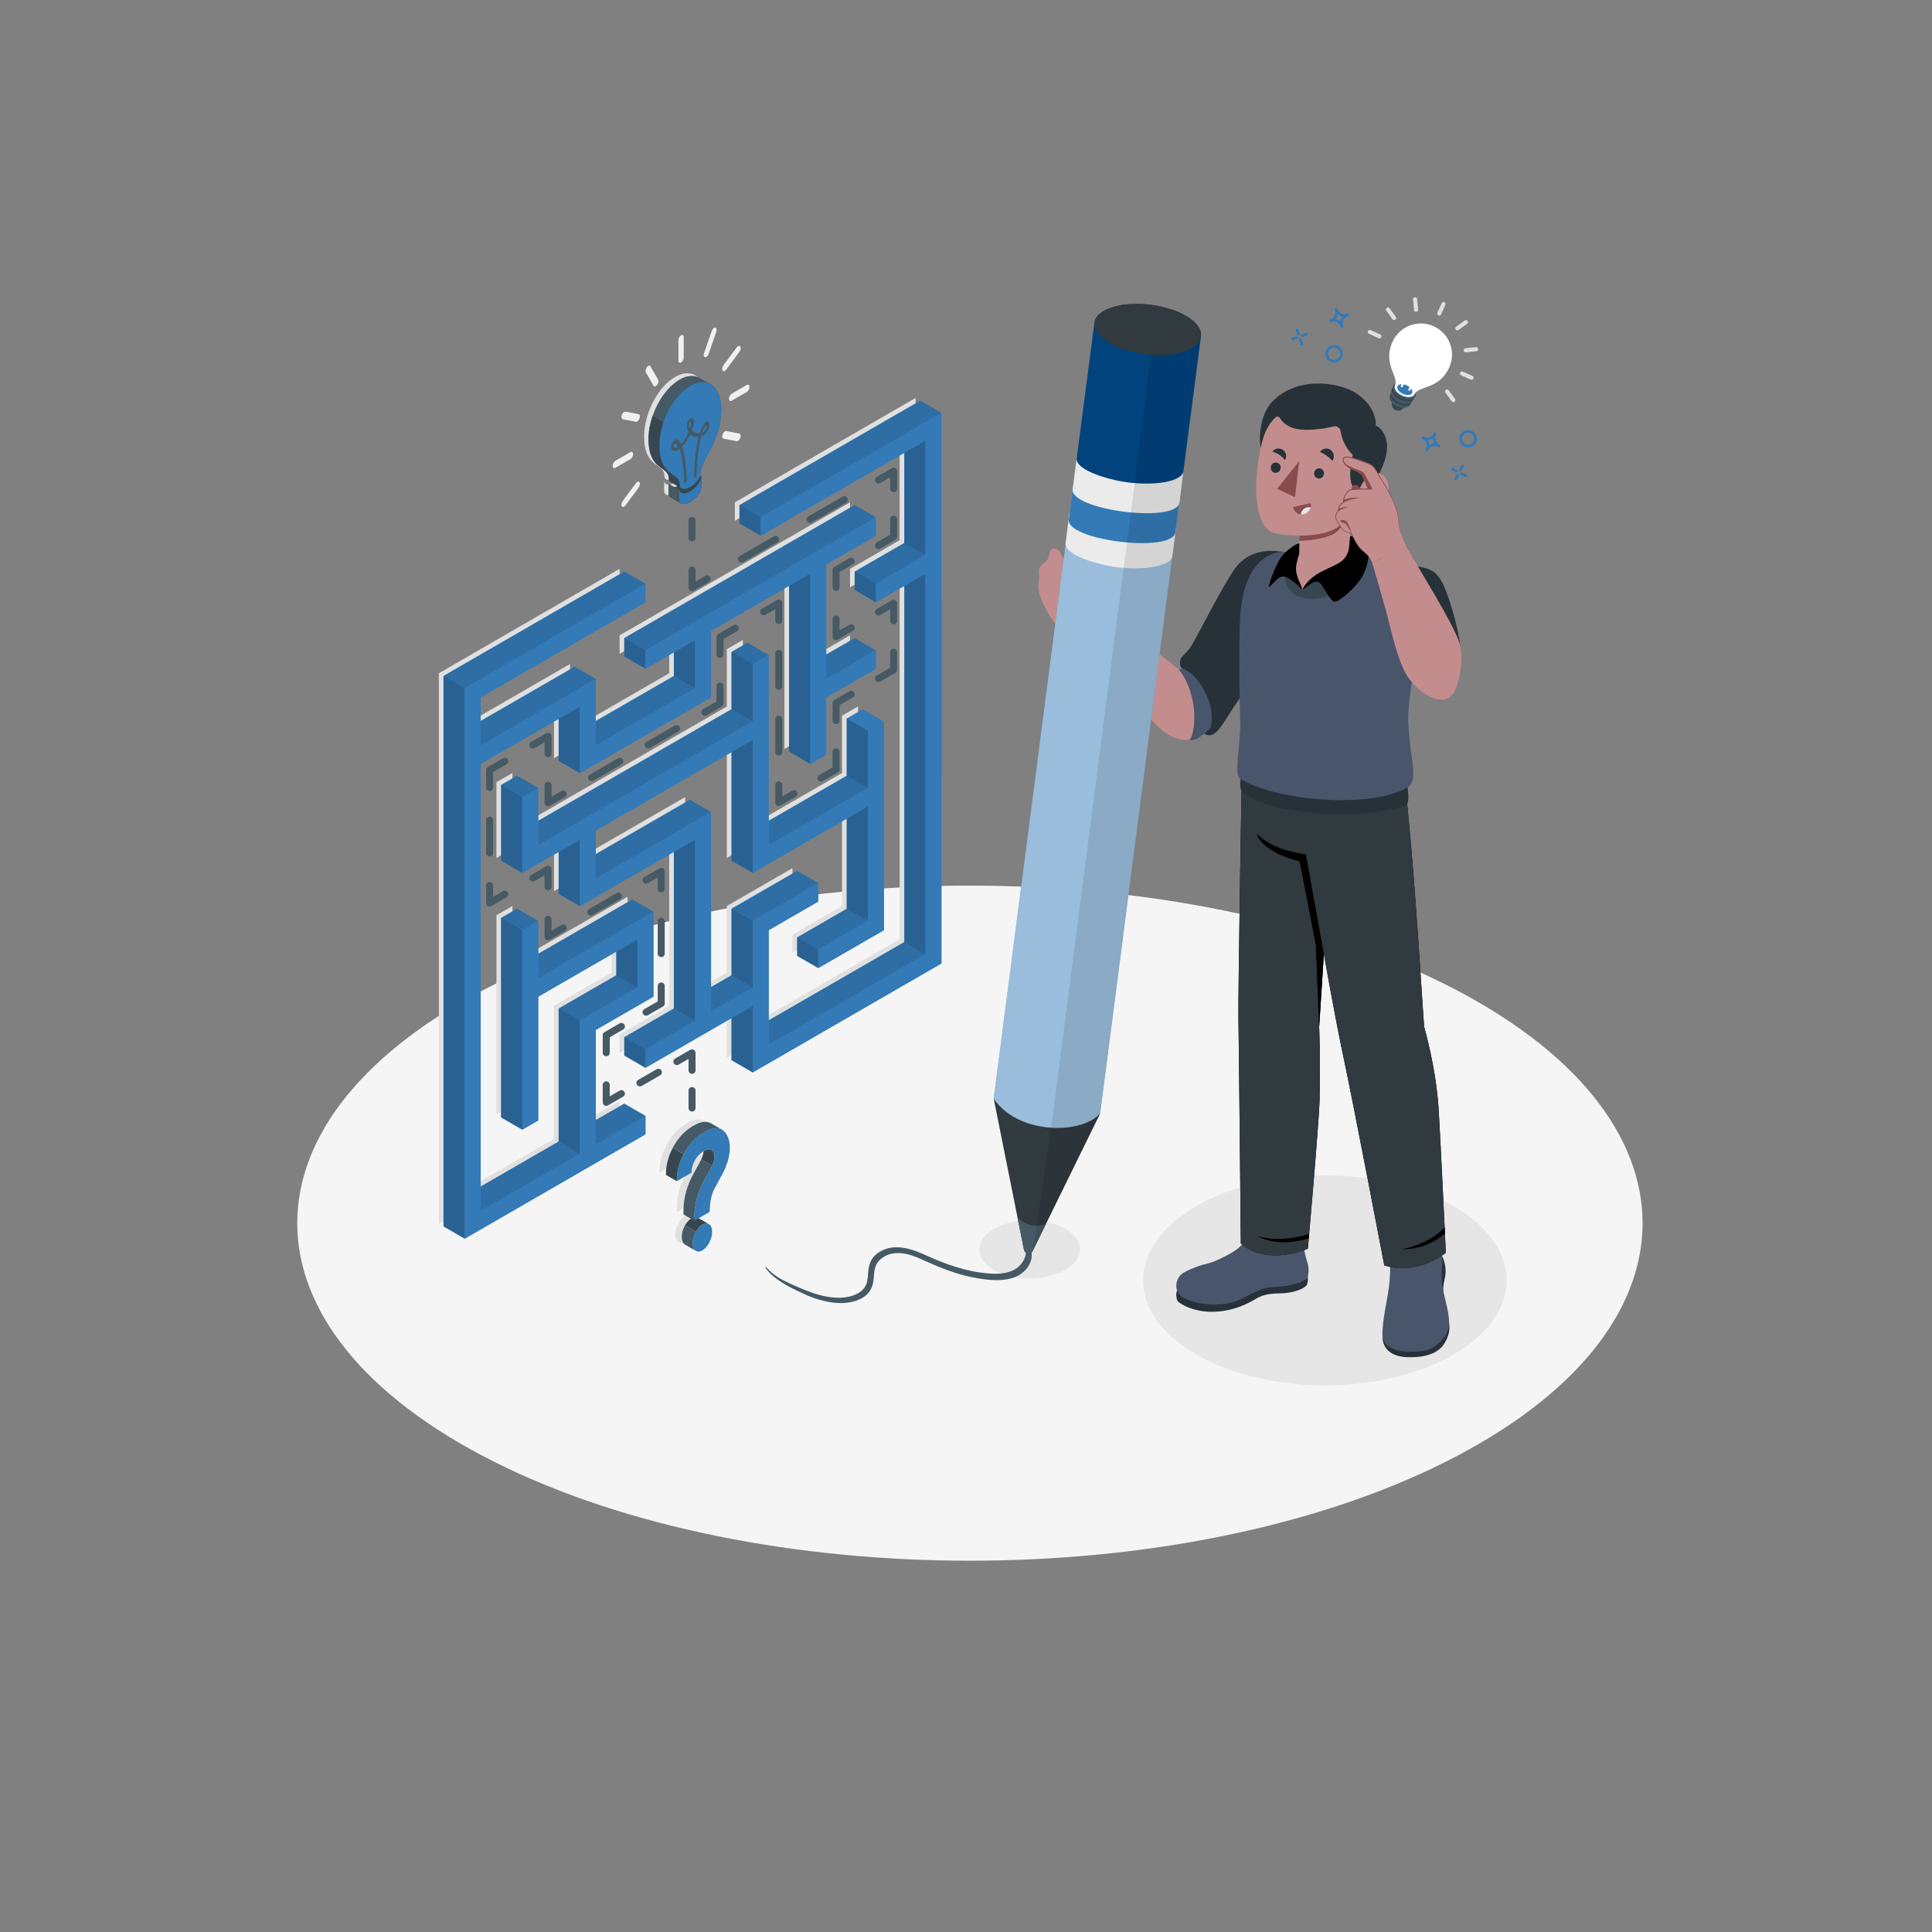 <?xml version="1.0" encoding="UTF-8"?>
<svg xmlns="http://www.w3.org/2000/svg" viewBox="-100 -100 650 650">
  <rect x="-100" y="-100" width="650" height="650" fill="#808080" stroke="none"/>
  <defs>
    <style>
      .cls-1 {
        fill: #f0f0f0;
      }

      .cls-2, .cls-3 {
        fill: #fff;
      }

      .cls-4 {
        fill: #37474f;
      }

	  .cls-5 {
		fill: #49556B;
	  }

      .cls-6 {
        fill: #f5f5f5;
      }

      .cls-7 {
        fill: #455a64;
      }

      .cls-8 {
        stroke-dasharray: 0 0 13.31 13.31;
      }

      .cls-8, .cls-9, .cls-10, .cls-11, .cls-12, .cls-13, .cls-14, .cls-15 {
        fill: none;
        stroke: #455a64;
        stroke-linecap: round;
        stroke-linejoin: round;
        stroke-width: 2.36px;
      }

      .cls-16 {
        opacity: .2;
      }

      .cls-17 {
        fill: #00437D;
      }
	  .cls-17-1 {
		fill: #c48d8d;
	  }

      .cls-9 {
        stroke-dasharray: 0 0 10.73 10.73;
      }

      .cls-3 {
        opacity: .5;
      }

      .cls-18 {
        fill: #e0e0e0;
      }

      .cls-19 {
        fill: #e6e6e6;
      }

      .cls-11 {
        stroke-dasharray: 0 0 11.06 11.06;
      }

      .cls-20 {
        fill: #337AB7;
      }

	  .cls-20-1 {
        fill: #874c4c;
      }

      .cls-21 {
        opacity: .1;
      }

      .cls-12 {
        stroke-dasharray: 0 0 10.99 10.99;
      }

      .cls-22 {
        fill: #ebebeb;
      }

      .cls-13 {
        stroke-dasharray: 0 0 11.01 11.01;
      }

      .cls-14 {
        stroke-dasharray: 0 0 10.89 10.89;
      }

      .cls-15 {
        stroke-dasharray: 0 0 7.18 7.18;
      }

      .cls-23 {
        fill: #313a3f;
      }
	  .cls-28 {
		fill: #263238;
	  }
    </style>
  </defs>
  <g id="Floor">
    <path id="Floor-2" data-name="Floor" class="cls-6" d="m66.29,391.82c-88.38-44.35-88.38-116.25,0-160.6,88.38-44.35,231.67-44.35,320.05,0,88.38,44.35,88.38,116.25,0,160.6-88.38,44.35-231.67,44.35-320.05,0Z"/>
  </g>
  <g id="Shadows">
    <ellipse id="Shadow" class="cls-19" cx="345.74" cy="330.76" rx="61.17" ry="35.32"/>
    <path id="Shadow-2" data-name="Shadow" class="cls-19" d="m258.41,313.41c6.62,3.82,6.62,10.02,0,13.85-6.62,3.82-17.36,3.82-23.98,0-6.62-3.82-6.62-10.02,0-13.85,6.62-3.82,17.36-3.82,23.98,0Z"/>
    <g id="Shadow-3" data-name="Shadow">
      <polygon class="cls-18" points="53.01 129.6 53.01 145.77 91.77 123.39 91.77 145.77 125.15 126.5 125.15 110.33 108.46 119.96 108.46 113.76 185.98 69 185.98 75.21 169.29 84.85 169.29 123.39 185.98 113.76 185.98 119.96 169.29 129.6 169.29 148.87 163.91 151.98 163.91 87.95 130.53 107.22 130.53 129.6 86.39 155.08 86.39 132.7 53.01 151.98 53.01 302.41 86.39 283.13 86.39 238.38 105.77 227.19 105.77 211.02 72.39 230.3 72.39 271.95 67.02 275.05 67.02 207.92 72.39 204.82 72.39 224.09 111.15 201.71 111.15 230.3 91.77 241.48 91.77 280.03 108.46 270.39 108.46 276.6 47.64 311.72 47.64 126.5 108.46 91.38 108.46 97.59 53.01 129.6"/>
      <polygon class="cls-18" points="208.04 219.11 144.53 255.78 144.53 233.4 108.46 254.22 108.46 248.02 125.15 238.38 125.15 177.46 86.39 199.83 86.39 177.46 67.02 188.65 67.02 163.17 72.39 160.06 72.39 179.34 144.53 137.69 144.53 118.41 149.91 115.31 149.91 179.34 183.29 160.06 183.29 140.79 188.67 137.69 188.67 207.92 166.6 220.66 166.6 214.45 183.29 204.82 183.29 166.27 144.53 188.65 144.53 143.89 91.77 174.35 91.77 190.52 130.53 168.15 130.53 235.28 144.53 227.19 144.53 204.82 166.6 192.08 166.6 198.28 149.91 207.92 149.91 246.47 202.67 216 202.67 87.95 185.98 97.59 185.98 91.38 202.67 81.74 202.67 43.2 147.22 75.21 147.22 69 208.04 33.89 208.04 219.11"/>
    </g>
  </g>
  <g id="Labyrinth">
    <g id="Labyrinth-2" data-name="Labyrinth">
      <g>
        <path class="cls-20" d="m110.02,92.28l-60.82,35.12v185.22s7.14,4.12,7.14,4.12l60.82-35.12v-6.21l-7.14-4.12-9.56,5.52v-30.31s19.38-11.19,19.38-11.19v-28.58s-7.14-4.12-7.14-4.12l-31.62,18.26v-11.03s-7.14-4.12-7.14-4.12l-5.38,3.1v67.13l7.14,4.12,5.38-3.1v-41.65l26.25-15.15v7.93s-19.38,11.19-19.38,11.19v44.75s-26.25,15.15-26.25,15.15v-142.19l26.25-15.15v14.14l7.14,4.12,44.13-25.48v-22.38s26.25-15.15,26.25-15.15v55.79s7.14,4.12,7.14,4.12l5.38-3.1v-19.27s16.69-9.64,16.69-9.64v-6.21s-7.14-4.12-7.14-4.12l-9.56,5.52v-30.31s16.69-9.64,16.69-9.64v-6.21l-7.14-4.12-77.52,44.75v6.21l7.14,4.12,9.56-5.52v7.93s-26.25,15.15-26.25,15.15v-14.14s-7.14-4.12-7.14-4.12l-31.62,18.26v-7.93l55.45-32.01v-6.21s-7.14-4.12-7.14-4.12Z"/>
        <path class="cls-20" d="m216.74,38.91l-7.14-4.12-60.82,35.12v6.21s7.14,4.12,7.14,4.12l48.31-27.89v30.31l-16.69,9.64v6.21s7.14,4.12,7.14,4.12l9.56-5.52v119.82s-45.63,26.34-45.63,26.34v-30.31s16.69-9.64,16.69-9.64v-6.21s-7.14-4.12-7.14-4.12l-22.07,12.74v22.38s-6.87,3.97-6.87,3.97v-58.89l-7.14-4.12-31.62,18.26v-7.93l45.63-26.34v36.51s7.14,4.12,7.14,4.12l31.62-18.26v30.31l-16.69,9.64v6.21l7.14,4.12,22.07-12.74v-70.23l-7.14-4.12-5.38,3.1v19.27s-26.25,15.15-26.25,15.15v-55.79s-7.14-4.12-7.14-4.12l-5.38,3.1v19.27l-65,37.53v-11.03l-7.14-4.12-5.38,3.1v25.48l7.14,4.12,12.24-7.07v14.14s7.14,4.12,7.14,4.12l31.62-18.26v52.68s-16.69,9.64-16.69,9.64v6.21s7.14,4.12,7.14,4.12l28.93-16.71v14.14l7.14,4.12,63.51-36.67V38.91Z"/>
      </g>
      <g class="cls-21">
        <polygon points="117.15 96.4 110.02 92.28 49.19 127.4 56.33 131.52 117.15 96.4"/>
        <polygon points="155.91 74.02 148.78 69.9 209.6 34.79 216.74 38.91 155.91 74.02"/>
        <polygon points="100.46 128.41 93.33 124.29 61.71 142.55 61.71 150.79 100.46 128.41"/>
        <polygon points="126.71 127.4 133.85 131.52 100.46 150.79 100.46 142.55 126.71 127.4"/>
        <polygon points="194.67 74.02 187.54 69.9 110.02 114.66 117.15 118.78 194.67 74.02"/>
        <polygon points="194.67 96.4 211.36 86.76 204.23 82.64 187.54 92.28 194.67 96.4"/>
        <polygon points="194.67 118.78 187.54 114.66 178.01 120.13 177.98 128.41 194.67 118.78"/>
        <polygon points="153.23 123.43 146.09 119.31 151.46 116.21 158.6 120.33 153.23 123.43"/>
        <polygon points="146.09 138.59 81.08 176.12 81.08 184.35 153.23 142.7 146.09 138.59"/>
        <polygon points="81.08 165.08 75.71 168.18 68.57 164.07 73.95 160.96 81.08 165.08"/>
        <polygon points="75.71 212.94 81.08 209.84 73.95 205.72 68.57 208.82 75.71 212.94"/>
        <polygon points="95.09 288.15 87.95 284.03 61.71 299.19 61.71 307.43 95.09 288.15"/>
        <polygon points="117.15 275.41 110.02 271.3 100.46 276.81 100.46 285.05 117.15 275.41"/>
        <polygon points="107.33 228.09 114.47 232.21 95.09 243.4 87.95 239.28 107.33 228.09"/>
        <polygon points="119.84 206.73 81.08 229.11 81.08 220.87 112.71 202.61 119.84 206.73"/>
        <polygon points="100.46 195.54 139.22 173.17 132.09 169.05 100.46 187.3 100.46 195.54"/>
        <polygon points="110.02 248.92 126.71 239.28 133.85 243.4 117.15 253.04 110.02 248.92"/>
        <polygon points="146.09 228.09 153.23 232.21 139.22 240.3 139.22 232.06 146.09 228.09"/>
        <polygon points="146.09 205.72 168.16 192.98 175.29 197.09 153.23 209.83 146.09 205.72"/>
        <polygon points="158.6 251.49 211.36 221.02 204.23 216.9 158.6 243.25 158.6 251.49"/>
        <polygon points="191.98 209.83 175.29 219.47 168.16 215.35 184.85 205.72 191.98 209.83"/>
        <polygon points="191.98 165.08 158.6 184.35 158.6 176.12 184.85 160.96 191.98 165.08"/>
      </g>
      <g class="cls-16">
        <polygon points="56.33 316.74 56.33 131.52 49.19 127.4 49.19 312.62 56.33 316.74"/>
        <polygon points="155.91 80.23 155.91 74.02 148.78 69.9 148.78 76.11 155.91 80.23"/>
        <polygon points="133.85 131.52 133.85 115.35 126.71 119.47 126.71 127.4 133.85 131.52"/>
        <polygon points="117.15 124.98 117.15 118.78 110.02 114.66 110.02 120.86 117.15 124.98"/>
        <polygon points="211.36 86.76 204.23 82.64 204.23 52.34 211.36 48.22 211.36 86.76"/>
        <polygon points="194.67 102.61 194.67 96.4 187.54 92.28 187.54 98.49 194.67 102.61"/>
        <polygon points="172.6 157 165.47 152.88 165.47 97.09 172.6 92.97 172.6 157"/>
        <polygon points="153.23 142.7 153.23 123.43 146.09 119.31 146.09 138.59 153.23 142.7"/>
        <polygon points="75.71 193.67 75.71 168.18 68.57 164.07 68.57 189.55 75.71 193.67"/>
        <polygon points="153.23 148.91 146.09 153.03 146.09 189.55 153.23 193.67 153.23 148.91"/>
        <polygon points="95.09 160.1 95.09 137.72 87.95 141.84 87.95 155.98 95.09 160.1"/>
        <polygon points="75.71 280.07 75.71 212.94 68.57 208.82 68.57 275.95 75.71 280.07"/>
        <polygon points="95.09 288.15 95.09 243.4 87.95 239.28 87.95 284.03 95.09 288.15"/>
        <polygon points="114.47 232.21 114.47 216.04 107.33 220.16 107.33 228.09 114.47 232.21"/>
        <polygon points="95.09 204.85 95.09 182.48 87.95 186.6 87.95 200.73 95.09 204.85"/>
        <polygon points="126.71 186.6 133.85 182.48 133.85 243.4 126.71 239.28 126.71 186.6"/>
        <polygon points="117.15 259.24 110.02 255.12 110.02 248.92 117.15 253.04 117.15 259.24"/>
        <polygon points="153.23 232.21 153.23 209.83 146.09 205.72 146.09 228.09 153.23 232.21"/>
        <polygon points="153.23 260.8 153.23 238.42 146.09 242.54 146.09 256.68 153.23 260.8"/>
        <polygon points="211.36 221.02 211.36 92.97 204.23 97.09 204.23 216.9 211.36 221.02"/>
        <polygon points="175.29 225.68 175.29 219.47 168.16 215.35 168.16 221.56 175.29 225.68"/>
        <polygon points="191.98 209.83 191.98 171.29 184.85 175.41 184.85 205.72 191.98 209.83"/>
        <polygon points="191.98 165.08 191.98 145.81 184.85 141.69 184.85 160.96 191.98 165.08"/>
      </g>
      <g>
        <polygon class="cls-20" points="61.71 134.62 61.71 150.79 100.46 128.41 100.46 150.79 133.85 131.52 133.85 115.35 117.15 124.98 117.15 118.78 194.67 74.02 194.67 80.23 177.98 89.87 177.98 128.41 194.67 118.78 194.67 124.98 177.98 134.62 177.98 153.89 172.6 157 172.6 92.97 139.22 112.24 139.22 134.62 95.09 160.1 95.09 137.72 61.71 157 61.71 307.43 95.09 288.15 95.09 243.4 114.47 232.21 114.47 216.04 81.08 235.32 81.08 276.97 75.71 280.07 75.71 212.94 81.08 209.84 81.08 229.11 119.84 206.73 119.84 235.32 100.46 246.5 100.46 285.05 117.15 275.41 117.15 281.62 56.33 316.74 56.33 131.52 117.15 96.4 117.15 102.61 61.71 134.62"/>
        <polygon class="cls-20" points="216.74 224.13 153.23 260.8 153.23 238.42 117.15 259.24 117.15 253.04 133.85 243.4 133.85 182.48 95.09 204.85 95.09 182.48 75.71 193.67 75.71 168.18 81.08 165.08 81.08 184.35 153.23 142.7 153.23 123.43 158.6 120.33 158.6 184.35 191.98 165.08 191.98 145.81 197.36 142.7 197.36 212.94 175.29 225.68 175.29 219.47 191.98 209.83 191.98 171.29 153.23 193.67 153.23 148.91 100.46 179.37 100.46 195.54 139.22 173.17 139.22 240.3 153.23 232.21 153.23 209.83 175.29 197.09 175.29 203.3 158.6 212.94 158.6 251.49 211.36 221.02 211.36 92.97 194.67 102.61 194.67 96.4 211.36 86.76 211.36 48.22 155.91 80.23 155.91 74.02 216.74 38.91 216.74 224.13"/>
      </g>
    </g>
  </g>
  <g id="Line">
    <g id="Line-2" data-name="Line">
      <g>
        <line class="cls-10" x1="132.83" y1="272.79" x2="132.83" y2="266.91"/>
        <polyline class="cls-10" points="132.83 260.11 132.83 254.22 127.73 257.16"/>
        <line class="cls-15" x1="121.51" y1="260.75" x2="112.17" y2="266.14"/>
        <polyline class="cls-10" points="109.06 267.94 103.96 270.88 103.96 264.99"/>
        <polyline class="cls-10" points="103.96 254.18 103.96 248.29 109.06 245.34"/>
        <polyline class="cls-10" points="117.36 240.55 122.46 237.61 122.46 231.72"/>
        <line class="cls-14" x1="122.46" y1="220.83" x2="122.46" y2="204.5"/>
        <polyline class="cls-10" points="122.46 199.06 122.46 193.17 117.36 196.11"/>
        <line class="cls-9" x1="108.07" y1="201.48" x2="94.13" y2="209.53"/>
        <polyline class="cls-10" points="89.48 212.21 84.38 215.16 84.38 209.27"/>
        <polyline class="cls-10" points="84.38 198.35 84.38 192.46 79.28 195.41"/>
        <polyline class="cls-10" points="69.83 200.86 64.73 203.81 64.73 197.92"/>
        <line class="cls-12" x1="64.73" y1="186.93" x2="64.73" y2="170.44"/>
        <polyline class="cls-10" points="64.73 164.94 64.73 159.06 69.83 156.11"/>
        <polyline class="cls-10" points="79.28 150.66 84.38 147.71 84.38 153.6"/>
        <polyline class="cls-10" points="84.38 164.2 84.38 170.09 89.48 167.14"/>
        <line class="cls-13" x1="99.01" y1="161.64" x2="132.37" y2="142.38"/>
        <polyline class="cls-10" points="137.14 139.63 142.24 136.68 142.24 130.79"/>
        <polyline class="cls-10" points="142.24 120.2 142.24 114.31 147.34 111.36"/>
        <polyline class="cls-10" points="156.91 105.83 162.01 102.89 162.01 108.78"/>
        <line class="cls-11" x1="162.01" y1="119.84" x2="162.01" y2="158.55"/>
        <polyline class="cls-10" points="162.01 164.08 162.01 169.97 167.12 167.02"/>
        <polyline class="cls-10" points="176.18 161.79 181.28 158.85 181.28 152.96"/>
        <polyline class="cls-10" points="181.28 142.41 181.28 136.52 186.38 133.58"/>
        <polyline class="cls-10" points="195.55 128.28 200.65 125.33 200.65 119.44"/>
        <polyline class="cls-10" points="200.65 108.85 200.65 102.96 195.55 105.9"/>
        <polyline class="cls-10" points="186.38 111.2 181.28 114.15 181.28 108.26"/>
        <polyline class="cls-10" points="181.28 97.66 181.28 91.77 186.38 88.82"/>
        <polyline class="cls-10" points="195.55 83.53 200.65 80.58 200.65 74.69"/>
        <polyline class="cls-10" points="200.65 64.42 200.65 58.53 195.55 61.47"/>
        <line class="cls-8" x1="184.03" y1="68.13" x2="143.69" y2="91.42"/>
        <polyline class="cls-10" points="137.93 94.74 132.83 97.69 132.83 91.8"/>
        <line class="cls-10" x1="132.83" y1="80.95" x2="132.83" y2="75.06"/>
      </g>
    </g>
  </g>
  <g id="Icons">
    <g id="Idea_icon" data-name="Idea icon">
      <g>
        <path class="cls-18" d="m127.13,26.82c-5.75,3.32-10.42,12.23-10.42,19.91,0,11.03,6.82,8.92,6.82,13.36,0,.71.35,1.21,1.05,1.35,1.4.27,3.68-1.04,5.08-2.93.7-.95,1.05-1.86,1.05-2.56h0c0-4.44,6.82-10.22,6.82-21.24,0-7.67-4.66-11.2-10.42-7.88Zm6.02,14.71c-.5,1-1.35,1.91-2.4,2.32-.23.86-.45,1.87-.64,3.05-.92,5.52-.86,9.82-.86,9.86,0,.31-.18.68-.42.83,0,0,0,0,0,0-.23.13-.42,0-.43-.31,0-.18-.06-4.49.89-10.17.18-1.1.4-2.12.63-3.05-.35.04-.72.01-1.1-.08-.68-.17-1.24-.49-1.68-.92-.44.93-1,1.91-1.68,2.86-.38.53-.75.98-1.1,1.35.24.65.45,1.43.63,2.32.95,4.59.89,8.96.89,9.14,0,.32-.19.65-.44.81-.24.13-.43-.02-.42-.34,0-.04.05-4.41-.86-8.86-.2-.95-.41-1.71-.64-2.31-1.05.81-1.9.87-2.4.45-.5-.43-.57-1.33-.18-2.26.29-.7.72-1.19,1.17-1.33.68-.21,1.34.33,1.91,1.52.31-.32.65-.72,1-1.21.68-.95,1.21-1.9,1.6-2.77-.59-.87-.8-1.93-.63-2.86.15-.8.58-1.48,1.16-1.81.57-.33,1-.15,1.16.47.18.72-.04,2.04-.63,3.58.4.41.93.75,1.6.91.35.09.68.1,1,.06.57-1.84,1.23-3.15,1.91-3.72.45-.37.88-.39,1.17-.02.38.48.31,1.47-.18,2.47Z"/>
        <path class="cls-18" d="m130.84,57.33v3.53c0,.73-.36,1.67-1.09,2.65-1.44,1.94-3.8,3.3-5.24,3.02-.76-.14-1.11-.71-1.07-1.49v-3.18c.08.59.45,1.01,1.07,1.13,1.44.28,3.8-1.08,5.24-3.02.73-.98,1.09-1.91,1.09-2.65Z"/>
      </g>
      <g>
        <g>
          <path class="cls-4" d="m132.31,58.23c0,.74-.36,1.67-1.09,2.65-1.18,1.59-2.96,2.78-4.36,3.02l-1.95-1.13v3.18c-.03.59.17,1.05.58,1.31.14.09,3.24,1.87,3.68,2.12.13.07.28.13.45.16,1.44.28,3.8-1.08,5.24-3.02.73-.98,1.09-1.92,1.09-2.65v-3.53l-3.64-2.1Z"/>
          <path class="cls-7" d="m125.49,67.25c.14.09,3.24,1.87,3.68,2.12.13.07.28.13.45.16.15.03.31.03.47.02l-1.55-1.52v-3.18l-1.69-.97s0,0,0,0l-1.95-1.13v3.18c-.03.59.17,1.05.58,1.31Z"/>
          <path class="cls-7" d="m135.42,27.17c-1.83-1.05-4.21-.96-6.81.55-5.75,3.32-10.42,12.23-10.42,19.91,0,11.03,6.82,8.92,6.82,13.36,0,.53.2.94.59,1.18.13.08,3.25,1.87,3.65,2.1.13.08.29.13.46.17,1.4.27,3.68-1.04,5.08-2.93.7-.95,1.05-1.86,1.05-2.56,0-4.44,6.82-10.22,6.82-21.24,0-4.19-1.39-7.15-3.6-8.42-.61-.35-3.03-1.75-3.65-2.1Z"/>
        </g>
        <g>
          <g>
            <path class="cls-20" d="m137.36,43.26c-.29.24-.73,1.03-1.19,2.41.61-.31,1.1-.85,1.38-1.41.08-.16.33-.72.12-.98-.12-.15-.22-.1-.31-.03Z"/>
            <path class="cls-20" d="m132.16,42.06c-.22.13-.29.29-.33.5-.09.48.01,1.1.33,1.69.32-.95.42-1.7.33-2.07-.04-.16-.11-.24-.33-.12Z"/>
            <path class="cls-20" d="m126.95,49.27s-.04.01-.06.03c-.07.04-.15.13-.25.36-.21.5.04.77.12.84.28.24.76.22,1.38-.18-.46-.86-.9-1.13-1.19-1.04Z"/>
            <path class="cls-20" d="m132.25,29.82c-5.75,3.32-10.42,12.23-10.42,19.91,0,11.03,6.82,8.92,6.82,13.36,0,.71.35,1.21,1.05,1.35,1.4.27,3.68-1.04,5.08-2.93.7-.95,1.05-1.86,1.05-2.56h0c0-4.44,6.82-10.22,6.82-21.24,0-7.67-4.66-11.2-10.42-7.88Zm6.02,14.71c-.5,1-1.35,1.91-2.4,2.32-.23.86-.45,1.87-.64,3.05-.92,5.52-.86,9.82-.86,9.86,0,.31-.18.68-.42.83,0,0,0,0,0,0-.23.13-.42,0-.43-.31,0-.18-.06-4.49.89-10.17.18-1.1.4-2.12.63-3.05-.35.04-.72.01-1.1-.08-.68-.17-1.24-.49-1.68-.92-.44.93-1,1.91-1.68,2.86-.38.53-.75.98-1.1,1.35.24.65.45,1.43.63,2.32.95,4.59.89,8.96.89,9.14,0,.32-.19.65-.44.81-.24.13-.43-.02-.42-.34,0-.04.05-4.41-.86-8.86-.2-.95-.41-1.71-.64-2.31-1.05.81-1.9.87-2.4.45-.5-.43-.57-1.33-.18-2.26.29-.7.72-1.19,1.17-1.33.68-.21,1.34.33,1.91,1.52.32-.32.65-.72,1-1.21.68-.95,1.21-1.9,1.6-2.77-.59-.87-.8-1.93-.63-2.86.15-.8.58-1.48,1.16-1.81s1-.15,1.16.47c.18.72-.04,2.04-.63,3.58.4.41.93.75,1.6.91.35.09.68.1,1,.06.57-1.84,1.23-3.15,1.91-3.72.45-.37.88-.39,1.17-.02.38.48.31,1.47-.18,2.47Z"/>
          </g>
          <path class="cls-20" d="m135.95,60.33v3.53c0,.73-.36,1.67-1.09,2.65-1.44,1.94-3.8,3.3-5.24,3.02-.76-.14-1.11-.71-1.07-1.49v-3.18c.08.59.45,1.01,1.07,1.13,1.44.28,3.8-1.08,5.24-3.02.73-.98,1.09-1.91,1.09-2.65Z"/>
        </g>
        <path class="cls-4" d="m129.2,64.24c-.54-.32-3.48-2-3.6-2.07-.39-.23-.59-.65-.59-1.18,0-4.44-6.82-2.33-6.82-13.36,0-2.5.51-5.14,1.38-7.67,1.26.73,2.89,1.67,3.63,2.1-.87,2.53-1.37,5.17-1.37,7.67,0,11.03,6.82,8.92,6.82,13.36,0,.51.18.91.55,1.15Z"/>
        <path class="cls-4" d="m129.7,64.43c-.18-.03-.33-.09-.46-.17.13.08.29.13.46.17Z"/>
      </g>
      <g>
        <path class="cls-1" d="m129.14,21.96c-.49.28-.89-.02-.89-.67v-6.81c0-.65.4-1.41.89-1.69.49-.28.89.02.89.67v6.81c0,.65-.4,1.41-.89,1.69Z"/>
        <path class="cls-1" d="m121.08,29.49c-.42.57-.97.69-1.21.27l-2.56-4.43c-.25-.42-.1-1.23.32-1.8s.97-.69,1.21-.27l2.56,4.43c.25.42.1,1.23-.32,1.8Z"/>
        <path class="cls-1" d="m115.17,40.77c-.24.71-.79,1.21-1.21,1.13l-4.43-.85c-.42-.08-.57-.72-.32-1.43.24-.71.79-1.21,1.21-1.13l4.43.85c.42.08.57.72.32,1.43Z"/>
        <path class="cls-1" d="m113.01,52.77c0,.65-.4,1.41-.89,1.69l-5.11,2.95c-.49.28-.89-.02-.89-.67s.4-1.41.89-1.69l5.11-2.95c.49-.28.89.02.89.67Z"/>
        <path class="cls-1" d="m115.17,62.28c.24.42.1,1.23-.32,1.8l-4.43,5.96c-.42.57-.97.69-1.21.27-.25-.42-.1-1.23.32-1.8l4.43-5.96c.42-.57.97-.69,1.21-.27Z"/>
        <path class="cls-1" d="m143.11,46.15c.25-.71.79-1.21,1.21-1.13l4.43.85c.42.08.57.72.32,1.43-.25.71-.79,1.21-1.21,1.13l-4.43-.85c-.42-.08-.57-.72-.32-1.43Z"/>
        <path class="cls-1" d="m145.27,34.15c0-.65.4-1.41.89-1.69l5.11-2.95c.49-.28.89.02.89.67s-.4,1.41-.89,1.69l-5.11,2.95c-.49.28-.89-.02-.89-.67Z"/>
        <path class="cls-1" d="m143.11,24.64c-.25-.42-.1-1.23.32-1.8l4.43-5.96c.42-.57.97-.69,1.21-.27s.1,1.23-.32,1.8l-4.43,5.96c-.42.57-.97.69-1.21.27Z"/>
        <path class="cls-1" d="m137.21,20.18c-.42-.08-.57-.72-.32-1.43l2.56-7.38c.25-.71.79-1.21,1.21-1.13s.57.72.32,1.43l-2.56,7.38c-.25.71-.79,1.21-1.21,1.13Z"/>
      </g>
    </g>
    <g id="Question_Icon" data-name="Question Icon">
      <g>
        <path class="cls-18" d="m130.44,309.13c.92-.53,1.71-.56,2.36-.1.65.47.97,1.3.97,2.49s-.32,2.4-.97,3.62c-.64,1.22-1.42,2.09-2.33,2.62-.91.52-1.68.55-2.32.06s-.96-1.32-.96-2.51.32-2.39.95-3.6c.63-1.21,1.39-2.07,2.29-2.58Z"/>
        <path class="cls-18" d="m126.82,291.6l-4.96,2.86c-.03-3.23.81-6.38,2.5-9.48,1.69-3.09,3.92-5.44,6.68-7.03,1.78-1.03,3.29-1.46,4.54-1.31,1.25.15,2.25.84,3,2.05.75,1.22,1.13,2.73,1.13,4.55,0,.99-.12,2.04-.36,3.14-.24,1.1-.62,2.3-1.14,3.61-.3.76-1.03,2.18-2.18,4.23-1.1,1.96-1.79,3.3-2.06,4.01-.28.71-.51,1.57-.7,2.59s-.31,2.35-.36,3.99l-5.13,2.96-.02-1.12c0-2.25.31-4.48.93-6.68.62-2.2,1.62-4.51,3.01-6.92,1.34-2.34,2.15-3.88,2.42-4.63.28-.75.42-1.52.42-2.31,0-1.08-.34-1.79-1.01-2.15-.68-.36-1.58-.21-2.72.45-1.16.67-2.11,1.68-2.86,3.02-.74,1.34-1.12,2.74-1.14,4.18Z"/>
      </g>
      <g>
        <g>
          <path class="cls-20" d="m136.27,312.05c.92-.53,1.71-.56,2.36-.1.65.47.97,1.3.97,2.49s-.32,2.4-.97,3.62c-.64,1.22-1.42,2.09-2.33,2.62-.91.52-1.68.55-2.32.06-.64-.48-.96-1.32-.96-2.51s.32-2.39.95-3.6c.63-1.21,1.39-2.07,2.29-2.58Z"/>
          <path class="cls-7" d="m134.21,320.88s-.01,0-.02,0c-.07-.04-3.06-1.77-3.66-2.11-.07-.04-.14-.08-.2-.13-.64-.48-.96-1.32-.96-2.51s.32-2.4.95-3.6c.04-.08.09-.17.14-.25l3.66,2.12c-.05.08-.09.16-.13.25-.63,1.21-.95,2.41-.95,3.6s.32,2.03.96,2.51c.07.05.14.1.21.14Z"/>
          <path class="cls-4" d="m138.49,311.85c-.62-.36-1.36-.3-2.21.19-.83.48-1.55,1.26-2.16,2.34l-3.66-2.12c.57-1.01,1.24-1.76,2.01-2.24.05-.03.1-.07.15-.1.35-.2.68-.33,1-.39.44-.08.84-.02,1.2.19,0,0,.1.06.25.14.74.42,2.9,1.68,3.41,1.97,0,0,.01,0,.02.01Z"/>
        </g>
        <g>
          <path class="cls-20" d="m132.66,294.53l-4.96,2.86c-.03-3.23.81-6.38,2.5-9.48,1.69-3.09,3.92-5.44,6.68-7.03,1.78-1.03,3.29-1.46,4.54-1.31,1.25.15,2.25.84,3,2.05.75,1.22,1.13,2.73,1.13,4.55,0,.99-.12,2.04-.36,3.14-.24,1.1-.62,2.3-1.14,3.61-.3.76-1.03,2.18-2.18,4.23-1.1,1.96-1.79,3.3-2.06,4.01-.28.71-.51,1.57-.7,2.59-.19,1.02-.31,2.35-.36,3.99l-5.13,2.96-.02-1.12c0-2.25.31-4.48.93-6.68.62-2.2,1.62-4.51,3.01-6.92,1.34-2.34,2.15-3.88,2.42-4.63.28-.75.42-1.52.42-2.31,0-1.08-.34-1.79-1.01-2.15-.68-.36-1.58-.21-2.72.45-1.16.67-2.11,1.68-2.86,3.02-.74,1.34-1.12,2.74-1.14,4.18Z"/>
          <path class="cls-7" d="m142.84,280.04c-.43-.24-.9-.4-1.41-.46-1.25-.15-2.76.28-4.54,1.31-2.76,1.59-4.99,3.94-6.68,7.03-.07.13-.14.26-.21.39l-3.66-2.12c.07-.13.14-.26.21-.39,1.69-3.09,3.92-5.43,6.68-7.03,1.78-1.03,3.29-1.46,4.54-1.31.54.07,1.03.23,1.47.49.59.35,3.18,1.84,3.61,2.08Z"/>
          <path class="cls-7" d="m139.61,292.16c-.41.86-1.1,2.13-2.06,3.81-1.39,2.42-2.39,4.72-3.01,6.92-.62,2.19-.92,4.41-.93,6.65v.03l.02,1.13-1.17-.67-2.5-1.44-.02-1.13c0-2.25.31-4.48.93-6.68.62-2.2,1.62-4.51,3.01-6.92.96-1.68,1.65-2.95,2.07-3.81l3.66,2.11Z"/>
          <path class="cls-4" d="m129.99,288.31c-1.55,2.97-2.32,6-2.29,9.09l-3.66-2.12c-.02-3.09.74-6.12,2.29-9.09l3.66,2.12Z"/>
          <path class="cls-4" d="m140.38,289.04c0,.79-.14,1.56-.42,2.31-.08.21-.2.48-.36.82l-3.66-2.11c.16-.33.28-.61.36-.82.23-.63.37-1.27.4-1.93,1.11-.63,2-.77,2.66-.41.67.36,1.01,1.08,1.01,2.15Z"/>
        </g>
      </g>
    </g>
  </g>
  <g id="Character">
    <g id="Character-2" data-name="Character">
      <path id="Line-3" data-name="Line" class="cls-7" d="m157.56,326.61c1.04,1.43,2.31,2.62,3.74,3.65,1.49,1.08,3.03,2.05,4.68,2.88,3.17,1.61,6.4,3.23,9.84,4.19,3.44.96,7.19,1.48,10.71.7,1.72-.38,3.37-1.06,4.74-2.18,1.48-1.2,2.24-2.84,2.54-4.7.29-1.78.17-3.67.87-5.36.54-1.3,1.57-2.3,2.77-3,2.96-1.72,6.45-1.39,9.57-.32,1.88.64,3.68,1.51,5.49,2.32,1.86.84,3.74,1.62,5.66,2.33,3.98,1.48,8.1,2.62,12.31,3.19,3.72.51,7.79.72,11.33-.79,2.92-1.24,5.48-4.24,5.29-7.56-.05-.92-.29-1.76-.73-2.57-.18-.34-.55-.68-.97-.62-.39.06-.54.45-.44.81.86,3.13-1.23,6.39-4,7.74-3.27,1.59-7.08,1.32-10.59.88-3.96-.5-7.83-1.55-11.58-2.89-1.84-.66-3.65-1.39-5.43-2.17-1.75-.77-3.49-1.58-5.29-2.23-3.26-1.17-6.81-1.86-10.17-.67-1.4.5-2.7,1.25-3.73,2.33-1.16,1.22-1.73,2.76-1.97,4.41-.25,1.71-.12,3.53-.78,5.17-.6,1.49-1.88,2.55-3.29,3.24-3.05,1.49-6.68,1.41-9.95.84-3.34-.58-6.44-1.79-9.53-3.13-3.2-1.39-6.56-2.77-9.21-5.1-.61-.53-1.19-1.08-1.73-1.68-.13-.14-.25.16-.18.27h0Z"/>
        <g id="Bottom">
        <g>
          <path class="cls-28" d="m385.15,322.55c1.05,2.11,1.29,4.09,1.19,5.86-.09,1.77-1.16,4.06-.68,8.06.48,4,1.39,5.25,1.81,8.07.43,2.82.09,4.81-1.56,7.5-1.65,2.69-5.3,4.81-12.49,4.56-5.82-.21-8.16-3.19-8.29-6.62l20.01-27.43Z"/>
          <path class="cls-5" d="m383.46,314.27c.22.39.16,1.3.35,2.26.22,1.35.62,2.64.94,3.96.08.35.16.7.24,1.05.56,2.67,0,5.43.04,8.16.05,3.23.96,6.37,1.68,9.51,1.31,5.65,1.52,9.43-3.43,13.35-2.61,2.06-5.46,2.14-8.77,2.23-2.51.07-5.8-.67-7.28-1.76-2.12-1.56-2.09-2.87-2.11-3.37-.19-6.01,1.97-12.99,2.41-18.99.11-1.56.27-3.32.11-4.86-.2-1.99-.89-3.96-1.11-5.97-.08-.75-.13-1.56.28-2.2.54-.85,1.67-1.07,2.67-1.2,2.63-.34,5.27-.61,7.92-.8.63-.04,1.33-.06,1.8.36.51.46.53,1.24.66,1.92.13.68.64,1.44,1.32,1.32.45-.08.73-.55.8-1,.07-.45.25-3.92.24-4.38,0,0,.93-.15,1.25.42Z"/>
        </g>
        <g>
          <path class="cls-28" d="m296.03,334.19c-.42.79-.37,2.32.05,3.3.42.98,5.34,4.03,12.16,3.84,6.81-.18,11.59-2.73,14.25-4.34,2.66-1.61,5.37-1.82,8.74-1.88,3.37-.06,7.31-1.27,8.46-2.8.77-1.94-.03-4.54-.03-4.54l-43.62,6.41Z"/>
          <path class="cls-5" d="m320.65,314.08c-.28.47-.48.99-.71,1.5-.83,1.84-2.13,3.46-3.74,4.67-2.26,1.69-4.96,2.92-7.52,4.06-1.67.74-3.43.96-5.12,1.55-1.84.65-3.84,1.39-5.51,2.42-2.74,1.69-3.27,6.19-.3,8.1,2.56,1.64,9.39,3.59,16.7,1.84,3.98-.96,8.53-4.99,13.71-5.18,3.3-.12,9.55-.8,11.77-3.21.82-3.6-.08-4.63-.81-7.69-.41-1.72-.58-3.5-.62-5.27-.02-.93.62-3.61-1.34-3.94l-.2,2s-.37.68-2.4,1.04c-.66.12-1.18.98-1.54,1.77-.28.61-.56,1.39-1.23,1.37-.45,0-.83-.38-1.02-.8-.19-.41-.25-.87-.38-1.31-.44-1.43-1.7-2.49-3.08-3.06-1.17-.48-2.38-.56-3.61-.76-.94-.15-1.7-.55-2.54.25-.2.19-.37.41-.51.65Z"/>
        </g>
        <g>
          <path class="cls-24" d="m372.39,160.15c2.51,24.59,3.52,36.28,6.74,85.34,0,0,4.06,13.63,4.92,28.2.7,11.91,2.39,47.8,2.39,47.8,0,0-9.6,7.88-20.71,4.23,0,0-10.06-52.74-13.56-69.2-3.36-15.79-6.77-35.65-6.77-35.65l-1.58,24.61s.45,9.8.14,24.43c-.17,7.83-3.94,50.18-3.94,50.18,0,0-13.47,6.12-22.56-1.74,0,0-.66-68.69-.8-75.77-.16-8.08,1.24-89.38,1.24-89.38l54.49,6.94Z"/>
          <path class="cls-23" d="m372.39,160.15c2.51,24.59,3.52,36.28,6.74,85.34,0,0,4.06,13.63,4.92,28.2.7,11.91,2.39,47.8,2.39,47.8,0,0-9.6,7.88-20.71,4.23,0,0-10.06-52.74-13.56-69.2-3.36-15.79-6.77-35.65-6.77-35.65l-1.58,24.61s.45,9.8.14,24.43c-.17,7.83-3.94,50.18-3.94,50.18,0,0-13.47,6.12-22.56-1.74,0,0-.66-68.69-.8-75.77-.16-8.08,1.24-89.38,1.24-89.38l54.49,6.94Z"/>
          <path class="cls-27" d="m345.4,220.88l-6.06-33.49s-10.64-.93-16.52-6.86c0,0,1.05,5.82,14.42,9.31l5.42,27.95,1.14,27.7,1.58-24.61Z"/>
          <path class="cls-27" d="m386.14,315.01c-4.97,4.21-10.09,5.32-14.77,5.32,0,0,9.17-1.36,14.67-7.42l.1,2.1Z"/>
          <path class="cls-27" d="m340.46,315.12s-9.38,3.27-17.3.77c0,0,6.12,4.11,17.17.73l.13-1.51Z"/>
        </g>
      </g>
      <g id="Arm">
        <path class="cls-17-1" d="m316.27,91.38c-3.94,5.63-15.86,27.88-18.93,34.46l-20.88-16.67c-1.72-2.19-1.71-6.77-4.66-11.11-3.26-4.8-1.94-9.52-4.28-8.88-1.3.36-2.07,2.01-2.05,3.42.03,2.77,1.32,6.25.23,6.04-1.63-.58-2.85-2.43-5.02-5.19-.9-1.15-3.04-5.74-4.17-7.78-.73-1.31-2.57-1.53-3.2-.21-.3.63-.51,2.1-.81,2.7-.2.4-.89.95-1.24,1.26-.45.4-.95.68-1.29,1.2-.89,1.4-.06,2.92-.4,4.42-.69,3.06.32,6.16,1.79,8.84.66,1.2,1.3,2.46,1.99,3.61,1.45,2.42,3.64,4.5,5.79,6.3,1.97,1.65,4.34,2.56,6.25,4.31,2.03,1.86,7.36,8.11,11.49,12.61,6.83,7.44,12.85,14.34,15.01,15.73,5.33,3.45,10.25,3.99,16.1-2.83,7.03-8.2,20.06-29.1,20.06-29.1l2.8-28.81s-9.9-1.05-14.6,5.68Z"/>
        <path class="cls-28" d="m331.56,85.64c-6.19-.94-11.42.23-15.29,4.65-3.87,4.43-14.49,26.03-16.08,27.95-1.58,1.92-3.03,2.74-3.19,4.4s.73,2.36.73,2.36c2.9.46,12.06,15.26,8.7,20.28l-1.56,1.36s1.82,1.62,3.92,0c2.1-1.62,4.61-6.38,7.48-10.5,2.87-4.12,15.29-21.07,15.29-21.07v-29.43Z"/>
        <path class="cls-5" d="m297.74,125l-1.11.27s3.86,4.21,4.96,12.54c.61,4.58-.08,9.87-1.41,11.11,0,0,1.36.51,3.6-1.06s3.45-2.78,3.45-2.78c0,0,1.67-4.86-1.21-11.01-2.9-6.18-5.97-8.41-8.27-9.08Z"/>
      </g>
	  <g id="Pencil">
        <g>
          <path class="cls-23" d="m270.15,274.58l-22.7,46.26c-.66,1.35-2.65,1.09-2.94-.38l-10.18-50.82,35.83,4.94Z"/>
          <path class="cls-7" d="m244.51,320.45c.29,1.47,2.28,1.73,2.94.38l4.43-9.03h0c-3.04,1.17-6.47.54-8.9-1.63l-.66-.59,2.18,10.87Z"/>
          <path class="cls-20" d="m262.27,54.06l-.61,4.73-.76,5.71-26.58,205.13c3.24,4.82,8.58,7.73,14.21,9.02,8.56,2,17.82.29,21.6-4.08l26.56-205.01,1.41-10.91c-1.31,7.01-37.05,2.47-35.83-4.59Z"/>
          <path class="cls-3" d="m262.27,54.06l-.61,4.73-.76,5.71-26.58,205.13c3.24,4.82,8.58,7.73,14.21,9.02,8.56,2,17.82.29,21.6-4.08l26.56-205.01,1.41-10.91c-1.31,7.01-37.05,2.47-35.83-4.59Z"/>
          <path class="cls-22" d="m259.88,72.06l-1.35,10.57c-.49,3.05,5.78,5.85,13.23,7.5,9.88,2.21,22,1,22.66-3.04l1.01-7.79.31-2.79c-.66,4.04-12.78,5.27-22.66,3.05-7.13-1.59-13.21-4.26-13.21-7.17v-.03c-.02-.1-.01-.19.01-.3Z"/>
          <path class="cls-20" d="m259.57,74.7c-1.16,7.08,34.71,11.53,35.87,4.45l1.39-10.57c-1.16,7.08-37.02,2.63-35.86-4.45l-1.39,10.57Z"/>
          <path class="cls-22" d="m262.27,54.06l-1.37,10.44c-1.19,6.94,33.38,11.53,35.79,5.06.06-.11.09-.25.11-.39l1.3-10.52c-1.31,7.01-37.05,2.47-35.83-4.59Z"/>
          <path class="cls-21" d="m296.69,69.56l1.41-10.91c-.59,3.17-8.21,4.62-16.36,3.89l-28.07,216.94-6.21,41.36,22.7-46.26h-.02s0,0,0,0l26.56-205.01Z"/>
          <path class="cls-17" d="m303.96,13.48c.03-.12.07-.23.08-.35.58-4.59-6.97-9.33-16.87-10.58-9.89-1.25-18.37,1.44-18.97,6.02,0,0,0,0,0,.01l-5.93,45.49c-.51,3.02,5.68,5.83,13.06,7.5,9.87,2.25,22.04,1.1,22.77-2.92t.03-.04l5.78-44.44c.03-.2.04-.4.05-.61,0-.03,0-.06,0-.09Z"/>
          <path class="cls-21" d="m289.29,2.87l-7.56,59.67c8.08.66,15.78-.72,16.36-3.89t.03-.04l5.78-44.44c.03-.2.04-.4.05-.61,0-.03,0-.06,0-.09.03-.12.07-.23.08-.35.54-4.26-5.92-8.63-14.75-10.25Z"/>
          <path class="cls-23" d="m304.04,13.12c-.58,4.59-9.08,7.29-18.98,6.04-9.9-1.25-17.45-5.99-16.87-10.58.58-4.59,9.08-7.29,18.98-6.04,9.9,1.25,17.45,5.99,16.87,10.58Z"/>
        </g>
      </g>
	   <g id="Chest">
        <path class="cls-28" d="m373.59,164.92s.58,4.44-.15,5.58c-.73,1.14-14.35,4.75-32.06,2.99-17.7-1.75-23.06-6.4-23.69-7.43-.63-1.03-.51-3.44,0-6.05l55.9,4.91Z"/>
        <path class="cls-5" d="m317.23,107.7c.95-16.33,8.11-22.26,15.4-22.09l19.13-1.28c4.09,1.06,16.87,4.13,22.44,5.8,5.57,1.66,5.63,14.16,4.33,22.43-1.3,8.27-4.03,14.57-4.79,28.48.22,13.17,3.57,20.11.32,23.6-11.9,7.55-44.05,5.05-56.62-2.52-2.66-1.31.08-11.32-.18-19.42-.44-13.9-.34-29.75-.03-34.99Z"/>
        <path class="cls-28" d="m374.64,90.29c6.72.71,8.24,1.92,10.21,5.02,1.98,3.1,5.74,15.32,6.44,22.03-3.94,11.18-19.86,6.04-19.86,6.04l3.21-33.08Z"/>
        <path class="cls-4" d="m337.18,85.19s-6.57,5.96-4.38,11.53c2.19,5.58,11.69,6.55,19.09,1.26,7.41-5.29,6.76-11.48,6.76-11.48l-2.79-.87s-.37,2.38-1.53,3.78c-1.17,1.4-15.93,7.31-16.23,9,0,0-1.83-4.25-1.95-5.9-.18-2.64.95-6.17.95-6.17l.08-1.16Z"/>
      </g>
      <g id="Head">
        <g>
          <path class="cls-28" d="m323.92,46.54c-.18,3.16.19,5.44,2.51,7.62,4.12,3.88,8.44,7.59,13.2,10.66,2.39,1.54,4.88,2.92,7.49,4.06,2.76,1.21,5.25,1.5,8.21,1.94l-.78,7.09s.94-1.84,2.22-4.02c1.1-1.88,5.77-11.49,5.77-11.49,1.84-3.78,4.08-7.71,4.13-12.04.03-2.85-1.22-5.9-3.77-7.17.11-5.93-5.06-10.71-9.78-12.46-3.99-1.48-8.51-2.03-12.76-1.51-4.4.54-8.37,2.19-11.63,5.23-1.75,1.63-4.39,4.84-4.8,12.09Z"/>
          <path class="cls-17-1" d="m351.02,45.03c.36,2.45,1.52,5.5,4.09,8.01-.56,2.84-1.11,5.74-.69,8.6.09.61.23,1.23.55,1.76.32.53.85.97,1.46,1.05.83.11,1.2-.38,1.49-1.01.38-.82.92-1.58,1.4-2.35.23-.37.5-.6.79-.89,1.33-1.1,5.16-2.31,6.67,1.77,1.56,4.23-2.06,9.51-5.12,10.18-5.28,1.15-6.21-2.45-6.21-2.45l-2.05,18.5c-2.99,2.79-12.04,6.9-15.31,10.22-1.25-2.45-4.19-7.04-1-12.07l.1-6.1s-4.96-.02-8.37-.89c-2.67-.68-4.45-3.24-5.43-7.39-1.91-8.11.09-18.95,1.36-23.81.98-3.73,2.9-6.43,4.41-7.75.46-.4,1.16-.3,1.45.24.7,1.28,2.6,3.05,5.52,3.65,3.21.66,8.48.18,12.52-.82,1.1-.27,2.2.43,2.36,1.55Z"/>
          <path class="cls-20-1" d="m337.19,80.25c4.83-.16,8.3-.63,11.08-1.9,2.04-.93,3.86-2.55,4.44-3.67,0,0-.35,1.9-3.06,4.29-3.06,2.69-12.49,3.03-12.49,3.03l.03-1.74Z"/>
        </g>
        <g>
          <path class="cls-28" d="m342.12,59.13c-.08.95.59,1.78,1.5,1.86.91.08,1.72-.63,1.81-1.57.08-.95-.59-1.78-1.5-1.86-.91-.08-1.72.63-1.81,1.57Z"/>
          <path class="cls-28" d="m344.08,52.05c1.69.71,3.08,1.74,4.2,3.04.82-1.21.55-2.88-.61-3.71-1.16-.84-2.77-.54-3.59.68Z"/>
          <g>
            <path class="cls-20-1" d="m341.04,69.29l-6.03,1.27c.32,1.72,1.92,2.83,3.59,2.48,1.67-.35,2.76-2.03,2.44-3.75Z"/>
            <path class="cls-19" d="m340.37,70.61c-1.43,0-2.56,1.08-2.74,2.46.32.04.64.04.97-.03,1.19-.25,2.07-1.18,2.38-2.31-.2-.04-.39-.12-.6-.12Z"/>
          </g>
          <path class="cls-28" d="m328.07,51.96c1.75.46,3.14,1.42,4.2,2.82.79-1.12.49-2.66-.67-3.44-1.16-.78-2.74-.5-3.53.62Z"/>
          <path class="cls-28" d="m327.53,57.2c-.09.95.59,1.79,1.51,1.87.92.08,1.73-.63,1.82-1.59.09-.95-.59-1.79-1.51-1.87-.92-.08-1.73.63-1.82,1.59Z"/>
          <polygon class="cls-20-1" points="337.1 55.15 335.69 67.25 329.68 64.47 337.1 55.15"/>
        </g>
        <g>
          <path class="cls-26" d="m338.1,98.42c2.19-1.16,4.64-4.42,6.55-1.63,1.96,2.87,3.22,5.96,4.77,5.6,1.56-.36,6.91-4.79,9.09-8.78,1.76-3.22,1.96-7,1.96-7,0,0-1.67-2.13-3.07-3.79-1.54-1.83-1.79-2.31-3.12-2.49l-.5,4.57s-.44,2.72-3.11,4.38c-3.9,2.42-9.47,3.35-12.57,9.14Z"/>
          <path class="cls-26" d="m338.1,98.42c-1.18-1.22-4.73-4.9-6.82-4.44-2.08.46-4.35,4.36-4.34,3.26,0-1.1,2.46-7.66,4.16-9.88,1.7-2.22,4.67-4.38,6.05-4.53l-.06,3.53s-1.09,3.15-1.07,5.03c.03,2.93,1.93,5.23,2.07,7.04Z"/>
        </g>
      </g>
      <g id="Hand">
        <g>
          <g>
            <path class="cls-17-1" d="m373.28,84.1c-1.27-2.75-2.59-5.57-2.81-9.36-.23-3.79-2.47-7.65-3.19-9.21-.72-1.55-2.44-3.96-3.69-6.18s-1.62-2.85-3.85-3.66c-3.06-1.12-5.45-2.08-6.76-1.93-1.31.15-1.42.97-.55,2.26.85,1.26,3.09,1.98,3.75,2.33.67.34,2.08,1.3,2.08,1.3l2.13,4.86s-5.14,0-6.21.35-2.37,2.71-2.2,4.18c0,0-2.05.9-1.67,2.82,0,0-1.38,1.24-.84,2.58.54,1.33,1.84,3.2,2.35,3.83.51.63,2.88,1.21,2.88,1.21,0,0,1.47,3.46,2.94,5.04,1.47,1.58,2.6,1.71,3.98,4.69l11.66-5.1Z"/>
            <path class="cls-20-1" d="m358.08,64.53c-1.08-.72-1.19-1.57-2.38-1.35-1.19.21-1,1.56-1,1.56l3.38-.21Z"/>
            <path class="cls-20-1" d="m352,69.14s1.07-.66,2.7-1.11c.89-.24,2.69-.53,2.69-.53,0,0-2.01-.21-3.6.18-1.53.38-1.76.5-1.78.51-.05.29-.07.58-.04.83v.12Z"/>
            <path class="cls-20-1" d="m351.53,70.79c-.51.11-.94.25-1.25.36-.02.22,0,.58.04.84.82-.8,3.48-1.37,3.48-1.37,0,0-1.21-.06-2.28.17Z"/>
            <path class="cls-20-1" d="m355.03,80.2c-.33-1.15-1.13-3.4-1.7-4.36s-1.98-1.09-2.38-.68c-.4.41,1.22.65,1.65.95s1.85,2.63,2.43,4.09Z"/>
            <path class="cls-20-1" d="m361.78,64.63s-.67-1.45-1.92-3.8c-1.25-2.34-1.2-2.03-2.73-2.64-1.42-.57-4.42-1.69-5.06-2.79.09.19.21.39.35.61.85,1.26,3.09,1.98,3.75,2.33.67.34,2.08,1.3,2.08,1.3l2.19,5h1.32Z"/>
          </g>
          <path class="cls-17-1" d="m373.28,84.1c4.12,7.39,15.57,25.45,17.75,32.2,1.5,4.66.25,14.63-2.75,17.78-3,3.15-9.4.4-13.93-5.35-3.91-4.97-5.97-15.55-8.05-23.2-2.09-7.65-4.67-16.32-4.67-16.32l11.66-5.1Z"/>
        </g>
        <path class="cls-20-1" d="m373.28,84.1c-.88-1.86-1.75-3.74-2.28-5.74-.27-1-.46-2.02-.56-3.04-.07-1.03-.2-2.04-.47-3.03-.51-1.99-1.37-3.87-2.3-5.7-.84-1.89-2-3.58-3.09-5.33-.55-.87-1.07-1.77-1.57-2.66-.51-.89-1.1-1.73-2-2.19-.89-.47-1.89-.76-2.85-1.13-.97-.35-1.93-.7-2.91-.99-.96-.26-2.04-.58-2.88-.17-.41.2-.37.71-.16,1.15.21.45.48.87.85,1.19.74.66,1.69,1.07,2.63,1.47.99.4,1.82,1.03,2.69,1.58l.04.03.02.05,2.11,4.86.1.23h-.25c-1.86.01-3.73.01-5.57.21-.95,0-1.54.79-2,1.56-.44.79-.78,1.69-.71,2.58v.1s-.08.04-.08.04c-.5.24-.97.61-1.28,1.08-.32.46-.42,1.05-.32,1.6v.07s-.04.05-.04.05c-.59.57-1.08,1.41-.89,2.23.27.79.74,1.56,1.19,2.3.23.37.48.73.73,1.09.27.35.47.74.85.93.75.41,1.6.66,2.44.89h.05s.02.05.02.05c.4.92.83,1.83,1.31,2.71.49.87,1.01,1.74,1.7,2.47.68.74,1.53,1.3,2.22,2.05.69.74,1.18,1.64,1.6,2.55-.43-.91-.94-1.79-1.64-2.52-.69-.73-1.55-1.28-2.25-2.01-.71-.73-1.25-1.59-1.76-2.47-.5-.88-.95-1.78-1.36-2.71l.06.05c-.85-.23-1.71-.46-2.5-.9-.43-.22-.66-.65-.92-.98-.26-.36-.5-.72-.74-1.1-.46-.75-.93-1.49-1.23-2.36-.22-.95.31-1.84.95-2.46l-.04.12c-.12-.61,0-1.27.35-1.79.35-.52.83-.91,1.39-1.18l-.08.14c-.08-.99.28-1.92.73-2.75.24-.41.51-.81.87-1.15.18-.16.37-.32.62-.42.24-.09.48-.12.71-.16,1.87-.21,3.74-.22,5.61-.24l-.15.23-2.14-4.85.06.08c-.86-.55-1.7-1.17-2.63-1.54-.94-.41-1.92-.83-2.72-1.55-.41-.36-.71-.83-.93-1.31-.11-.25-.2-.52-.18-.83.01-.31.22-.62.49-.75.52-.27,1.09-.26,1.61-.2.53.07,1.03.2,1.53.35.99.3,1.96.66,2.93,1.02.96.38,1.95.66,2.88,1.17.96.49,1.6,1.42,2.1,2.31.51.9,1.01,1.79,1.55,2.67,1.08,1.74,2.25,3.47,3.07,5.37.92,1.84,1.78,3.74,2.28,5.75.26,1,.37,2.04.43,3.07.08,1.02.26,2.04.51,3.03.5,2,1.34,3.89,2.19,5.76Z"/>
      </g>
	</g>
    <g id="Idea">
      <g id="Idea-2" data-name="Idea">
        <g id="Light">
          <g>
            <path class="cls-4" d="m372.4,36.88c-.51,1.1-1.81,1.59-2.91,1.08-1.1-.51-1.59-1.81-1.08-2.91.51-1.1,1.81-1.59,2.91-1.08,1.1.51,1.59,1.81,1.08,2.91Z"/>
            <path class="cls-7" d="m367.95,35c-.97-1.37-.41-2.61,1.27-2.77,1.67-.16,3.82.82,4.8,2.19.97,1.37.41,2.61-1.27,2.77s-3.82-.82-4.8-2.19Z"/>
            <path class="cls-4" d="m368.2,34.25c-1-1.41-.42-2.69,1.31-2.85,1.73-.16,3.94.85,4.94,2.26s.42,2.69-1.31,2.85c-1.73.16-3.94-.85-4.94-2.26Z"/>
            <path class="cls-7" d="m368.47,33.47c-1.04-1.46-.43-2.77,1.35-2.94,1.78-.17,4.06.87,5.09,2.33s.43,2.77-1.35,2.94c-1.78.17-4.06-.87-5.09-2.33Z"/>
            <path class="cls-4" d="m368.74,32.67c-1.07-1.5-.45-2.86,1.39-3.03,1.83-.17,4.18.9,5.25,2.4,1.07,1.5.45,2.86-1.39,3.03s-4.18-.9-5.25-2.4Z"/>
            <path class="cls-7" d="m369.05,31.84c-1.09-1.53-.46-2.92,1.42-3.09,1.87-.18,4.27.92,5.36,2.45,1.09,1.53.46,2.92-1.42,3.09-1.87.18-4.27-.92-5.36-2.45Z"/>
            <path class="cls-20" d="m382.39,9.77c-5.26-2.41-11.48-.09-13.88,5.17-3.46,7.56,2.2,11.67.81,14.72-.22.49-.12,1.12.35,1.78.94,1.33,3.02,2.28,4.65,2.13.81-.08,1.35-.42,1.58-.9h0c1.39-3.05,8.21-1.45,11.67-9.01,2.41-5.26.09-11.48-5.17-13.88Z"/>
            <g class="cls-5">
              <path class="cls-2" d="m382.39,9.77c-5.26-2.41-11.48-.09-13.88,5.17-3.46,7.56,2.2,11.67.81,14.72-.22.49-.12,1.12.35,1.78.94,1.33,3.02,2.28,4.65,2.13.81-.08,1.35-.42,1.58-.9h0c1.39-3.05,8.21-1.45,11.67-9.01,2.41-5.26.09-11.48-5.17-13.88Z"/>
            </g>
            <path class="cls-20" d="m370.43,31.29c-.71-1-.3-1.9.92-2.02,1.22-.12,2.78.6,3.49,1.6.71,1,.3,1.9-.92,2.02-1.22.12-2.78-.6-3.49-1.6Z"/>
          </g>
          <path class="cls-2" d="m374.02,31.43c-.18-.08-.26-.29-.18-.46.04-.1,1.12-2.57,3.16-5.14.39-.5.79-.93,1.17-1.3-.22-.22-.44-.48-.64-.78-.36-.55-.62-1.11-.78-1.64-.51.23-1.1.4-1.75.49-.37.05-.7.05-1.01.03-.03.53-.1,1.11-.22,1.73-.61,3.22-1.77,5.65-1.82,5.75-.09.18-.28.24-.47.17-.18-.09-.25-.3-.17-.47.01-.02,1.17-2.45,1.76-5.57.13-.66.19-1.24.21-1.73-.84-.25-1.37-.78-1.56-1.35-.19-.57,0-1.13.47-1.4.36-.2.74-.19,1.05.03.46.33.72,1.08.76,2.13.27.03.58.03.91-.02.65-.08,1.22-.26,1.68-.49-.13-.88.01-1.63.36-2.03.3-.35.73-.44,1.16-.24.43.2.64.59.57,1.04-.08.53-.55,1.12-1.3,1.6.13.5.37,1.04.73,1.59.19.28.39.51.59.7.82-.66,1.55-.95,2.11-.82.37.09.63.37.71.77.11.53-.19,1.04-.75,1.27-.56.23-1.31.18-2.04-.3-.36.33-.75.76-1.17,1.29-1.98,2.5-3.05,4.95-3.06,4.98-.08.18-.29.26-.47.19,0,0,0,0,0,0Zm-1.24-11.11c-.05-.03-.13-.03-.24.04-.26.14-.17.46-.14.55.11.32.4.63.88.82-.05-.79-.25-1.24-.45-1.38-.01,0-.03-.02-.04-.03Zm6.53,4.17c.45.24.88.26,1.19.13.09-.04.38-.18.33-.47-.03-.17-.11-.2-.18-.22-.23-.06-.7.09-1.34.56Zm-1.49-4.72c-.16-.08-.25-.03-.33.06-.18.21-.28.63-.24,1.17.44-.32.69-.68.73-.95.02-.12,0-.21-.17-.29Z"/>
        </g>
        <g>
          <path class="cls-18" d="m384.11,6.17c-.06,0-.12-.03-.18-.05-.34-.16-.5-.56-.34-.9l1.46-3.25c.16-.35.56-.5.9-.34.34.15.5.56.34.9l-1.46,3.25c-.13.29-.43.44-.73.4Z"/>
          <path class="cls-18" d="m376.33,4.91c-.3-.05-.54-.29-.57-.61l-.36-3.55c-.04-.38.24-.71.61-.75.38-.04.71.24.75.61l.36,3.55c.04.38-.24.71-.61.75-.06,0-.12,0-.18,0Z"/>
          <path class="cls-18" d="m368.96,7.7c-.17-.03-.34-.12-.45-.28l-2.09-2.89c-.22-.31-.15-.73.15-.96.31-.22.73-.15.95.15l2.09,2.89c.22.31.15.73-.15.95-.15.11-.33.15-.51.12Z"/>
          <path class="cls-18" d="m363.98,13.81c-.06,0-.12-.03-.18-.05l-3.25-1.46c-.34-.16-.5-.56-.34-.9.16-.35.56-.5.9-.34l3.25,1.46c.34.16.5.56.34.9-.13.29-.43.44-.73.4Z"/>
          <path class="cls-18" d="m388.85,35.3c-.17-.03-.34-.12-.45-.28l-2.09-2.89c-.22-.31-.15-.73.15-.96.31-.22.73-.15.96.15l2.09,2.89c.22.31.15.73-.15.96-.15.11-.33.15-.51.12Z"/>
          <path class="cls-18" d="m395,27.76c-.06,0-.12-.03-.18-.05l-3.25-1.46c-.34-.15-.5-.56-.34-.9.16-.35.56-.5.9-.34l3.25,1.46c.34.16.5.56.34.9-.13.29-.43.44-.73.4Z"/>
          <path class="cls-18" d="m393.01,18.52c-.3-.05-.54-.29-.57-.61-.04-.38.24-.71.61-.75l3.55-.36c.38-.04.71.24.75.61.04.38-.24.71-.61.75l-3.55.36c-.06,0-.12,0-.18,0Z"/>
          <path class="cls-18" d="m390.21,11.15c-.17-.03-.34-.12-.45-.28-.22-.31-.15-.73.15-.96l2.89-2.09c.31-.22.73-.15.95.15.22.31.15.73-.15.96l-2.89,2.09c-.15.11-.33.15-.51.12Z"/>
        </g>
      </g>
      <g id="Shine">
        <path class="cls-20" d="m379.83,51.77c-.21-.11-.31-.36-.22-.58l.17-.41c.44-1.07.04-2.29-.95-2.89l-.38-.23c-.21-.12-.28-.39-.17-.6.11-.21.36-.31.58-.22l.41.17h0c1.07.44,2.29.04,2.89-.95l.23-.38c.12-.21.38-.28.6-.17h0c.21.11.31.36.22.58l-.17.41c-.44,1.07-.04,2.29.95,2.89l.38.23c.21.12.28.39.17.6-.11.21-.36.31-.58.22l-.41-.17c-1.07-.44-2.29-.04-2.89.95l-.23.38c-.12.21-.39.28-.6.17h0Zm.52-3.67c.31.48.49,1.03.53,1.6.48-.31,1.03-.49,1.6-.53-.31-.48-.49-1.03-.53-1.6-.48.31-1.03.49-1.6.53Z"/>
        <path class="cls-20" d="m392.61,50.22c-1.45-.73-2.03-2.5-1.3-3.95.73-1.45,2.5-2.03,3.95-1.3,1.45.73,2.03,2.5,1.3,3.95-.73,1.45-2.5,2.03-3.95,1.3Zm2.24-4.43c-1-.5-2.22-.1-2.72.9-.5,1-.1,2.22.89,2.72s2.22.1,2.72-.9c.5-1,.1-2.22-.89-2.72Z"/>
        <g>
          <path class="cls-20" d="m391.14,58.56c-.23-.11-.32-.39-.2-.62l.69-1.37c.11-.23.39-.32.62-.2.23.11.32.39.2.62l-.69,1.37c-.11.23-.39.32-.62.2Z"/>
          <path class="cls-20" d="m389.91,58.97l-1.37-.69c-.23-.11-.32-.39-.2-.62.11-.23.39-.32.62-.2l1.37.69c.23.11.32.39.2.62-.11.23-.39.32-.62.2Z"/>
          <path class="cls-20" d="m389.58,61.64c-.23-.11-.32-.39-.2-.62l.69-1.37c.11-.23.39-.32.62-.2.23.11.32.39.2.62l-.69,1.37c-.11.23-.39.32-.62.2Z"/>
          <path class="cls-20" d="m392.99,60.52l-1.37-.69c-.23-.11-.32-.39-.2-.62.11-.23.39-.32.62-.2l1.37.69c.23.11.32.39.2.62-.11.23-.39.32-.62.2Z"/>
        </g>
      </g>
      <g id="Shine-2" data-name="Shine">
        <path class="cls-20" d="m351.65,10.25c-.23.08-.48-.03-.57-.25l-.18-.41c-.46-1.06-1.61-1.62-2.74-1.33l-.43.11c-.23.06-.47-.07-.55-.29-.08-.23.03-.48.25-.57l.41-.18h0c1.06-.46,1.62-1.61,1.33-2.74l-.11-.43c-.06-.23.07-.47.29-.55s.48.03.57.25l.18.41c.46,1.06,1.61,1.62,2.74,1.33l.43-.11c.23-.06.47.07.55.29.08.23-.03.48-.25.57l-.41.18c-1.06.46-1.62,1.61-1.33,2.74l.11.43c.06.23-.07.47-.29.55Zm-2.27-2.93c.56.11,1.08.36,1.51.73.11-.56.36-1.08.73-1.51-.56-.11-1.08-.36-1.51-.73-.11.56-.36,1.08-.73,1.51Z"/>
        <path class="cls-20" d="m349.81,21.84c-1.53.53-3.21-.28-3.74-1.81-.53-1.53.28-3.21,1.81-3.74,1.53-.53,3.21.28,3.74,1.81.53,1.53-.28,3.21-1.82,3.74Zm-1.63-4.69c-1.05.37-1.61,1.52-1.25,2.58.37,1.05,1.52,1.61,2.58,1.25,1.06-.37,1.62-1.52,1.25-2.58-.37-1.06-1.52-1.62-2.58-1.25Z"/>
        <g>
          <path class="cls-20" d="m337.02,12.86c-.24.08-.5-.04-.58-.28l-.5-1.45c-.08-.24.04-.5.28-.58s.5.04.58.28l.5,1.45c.08.24-.04.5-.28.58Z"/>
          <path class="cls-20" d="m336.45,14.02l-1.45.5c-.24.08-.5-.04-.58-.28-.08-.24.04-.5.28-.58l1.45-.5c.24-.08.5.04.58.28.08.24-.04.5-.28.58Z"/>
          <path class="cls-20" d="m338.15,16.12c-.24.08-.5-.04-.58-.28l-.5-1.45c-.08-.24.04-.5.28-.58.24-.08.5.04.58.28l.5,1.45c.08.24-.04.5-.28.58Z"/>
          <path class="cls-20" d="m339.71,12.89l-1.45.5c-.24.08-.5-.04-.58-.28s.04-.5.28-.58l1.45-.5c.24-.08.5.04.58.28s-.04.5-.28.58Z"/>
        </g>
      </g>
    </g>
  </g>
</svg>

